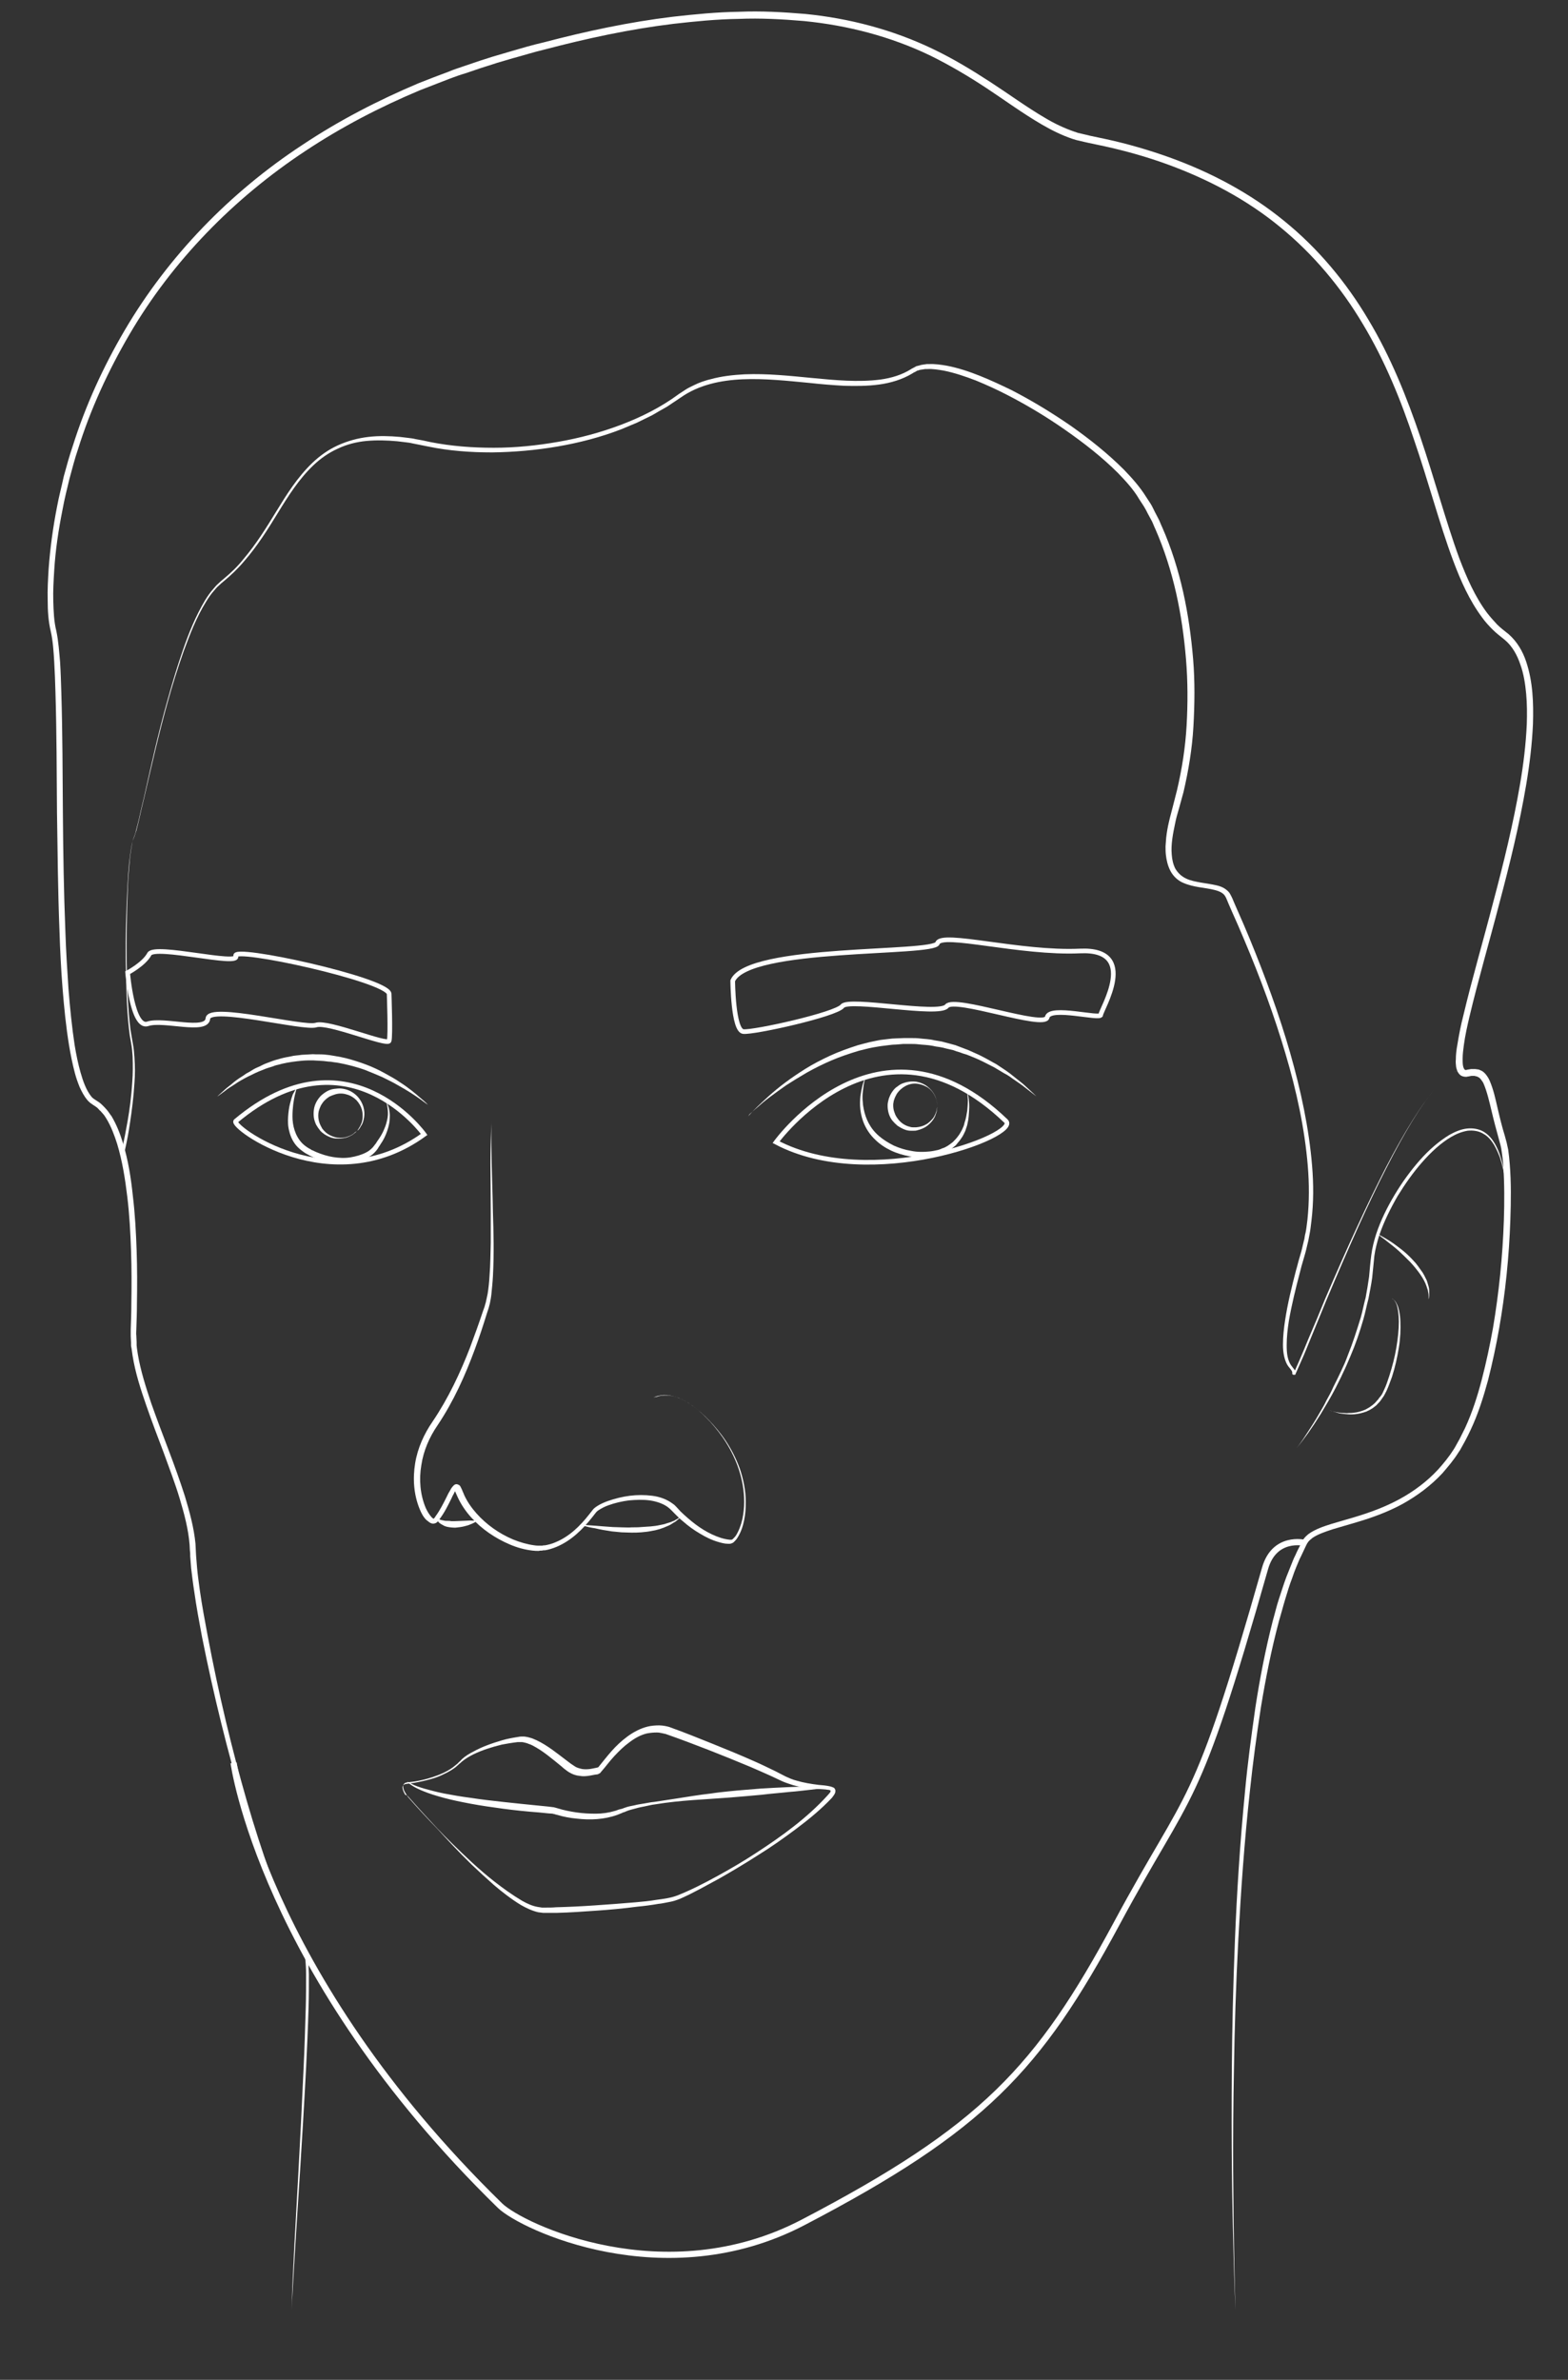 <?xml version="1.0" encoding="utf-8"?>
<!-- Generator: Adobe Illustrator 18.1.1, SVG Export Plug-In . SVG Version: 6.00 Build 0)  -->
<svg version="1.1" id="Lager_2" xmlns="http://www.w3.org/2000/svg" xmlns:xlink="http://www.w3.org/1999/xlink" x="0px" y="0px"
	 viewBox="0 0 506.1 768" enable-background="new 0 0 506.1 768" xml:space="preserve">
<rect x="0" y="0" width="506.1" height="768" fill="#333333" stroke="none"/>
<g>
	<path fill="#FFFFFF" d="M398.8,745.5c0,0-0.4-7.1-0.7-20.4c-0.4-13.3-0.7-32.9-0.5-57.8c0.1-12.4,0.4-26.2,1-41.2
		c0.6-15,1.6-31.2,3.3-48.5c0.8-8.6,2-17.5,3.3-26.6c1.4-9.1,3.2-18.5,5.6-27.9c0.7-2.4,1.2-4.7,2-7.1c0.8-2.4,1.5-4.7,2.4-7.1
		c0.5-1.2,0.9-2.3,1.4-3.5c0.5-1.2,0.9-2.4,1.5-3.5c0.5-1.2,1.1-2.3,1.7-3.5l0.4-0.9c0.1-0.1,0.2-0.4,0.3-0.5l0.3-0.4
		c0.2-0.3,0.5-0.6,0.8-0.9c0.3-0.3,0.6-0.5,0.8-0.7c2.3-1.6,4.8-2.4,7.3-3.2c2.5-0.7,5-1.5,7.5-2.2c5-1.5,9.9-3.3,14.5-5.8
		c4.6-2.5,8.9-5.7,12.5-9.6c1.8-2,3.5-4.1,4.9-6.3l0.5-0.8l0.5-0.9c0.3-0.6,0.7-1.2,1-1.8c0.6-1.2,1.2-2.4,1.8-3.6
		c2.3-5,4-10.3,5.4-15.7c1.4-5.4,2.6-11,3.6-16.6c1.9-11.3,3.1-22.9,3.5-34.7c0.2-5.9,0.2-11.9-0.2-17.8c-0.1-1.5-0.3-3-0.5-4.4
		c-0.1-0.7-0.2-1.4-0.4-2.1c-0.2-0.7-0.4-1.5-0.6-2.2c-0.8-2.9-1.6-5.9-2.3-8.9c-0.7-2.9-1.4-6-2.5-8.6c-0.1-0.3-0.3-0.6-0.5-0.9
		c-0.2-0.3-0.4-0.5-0.6-0.8c-0.4-0.4-0.9-0.7-1.5-0.8l-0.4-0.1l-0.5,0c-0.2,0-0.3,0-0.5,0l-0.5,0.1l-0.5,0.1c-0.3,0-0.3,0.1-0.7,0.1
		c-0.6,0-1.2-0.1-1.8-0.5c-0.5-0.4-0.8-0.9-1-1.3c-0.2-0.5-0.3-0.9-0.4-1.3c-0.1-0.9-0.2-1.7-0.1-2.5c0-1.6,0.2-3.2,0.5-4.8
		c0.5-3.1,1.1-6.2,1.9-9.3c2.9-12.2,6.5-24.4,9.7-36.8c3.3-12.4,6.4-25,8.6-37.8c1.1-6.4,1.9-12.9,2.2-19.5c0.1-3.3,0.1-6.5-0.2-9.8
		c-0.3-3.2-0.8-6.5-1.9-9.5c-1-3-2.6-5.9-5-7.9c-1.2-1-2.6-2-3.9-3.3c-1.2-1.2-2.4-2.5-3.4-3.9c-4.1-5.5-6.9-11.8-9.3-18.2
		c-2.4-6.4-4.4-12.9-6.4-19.4c-2-6.5-4-13.1-6.2-19.5c-4.3-13-9.5-25.8-16.6-37.6c-7-11.8-16-22.6-26.8-31.4
		c-10.7-8.8-23.2-15.4-36.4-20.2c-6.6-2.4-13.4-4.3-20.2-5.8l-5.2-1.1c-1-0.2-1.7-0.4-2.6-0.6c-0.4-0.1-0.9-0.2-1.3-0.3l-1.3-0.4
		c-3.5-1.2-6.7-2.8-9.8-4.6c-6.2-3.6-11.9-7.8-17.8-11.7c-5.9-3.9-12-7.5-18.3-10.6c-12.7-6.1-26.5-9.7-40.6-11.1
		c-7-0.6-14.1-1-21.2-0.7c-7.1,0.1-14.1,0.8-21.1,1.6c-14,1.7-27.9,4.7-41.6,8.3c-3.4,0.8-6.8,1.9-10.2,2.8l-5.1,1.5
		c-1.6,0.5-3.3,1.1-5,1.6l-5,1.7c-1.7,0.5-3.4,1.1-5,1.7c-3.3,1.3-6.5,2.5-9.8,3.8c-12.9,5.4-25.4,11.9-37,19.6
		c-23.2,15.3-43,35.6-56.8,59.2c-6.9,11.8-12.6,24.2-16.6,37c-1.1,3.2-1.9,6.4-2.8,9.7c-0.8,3.3-1.6,6.5-2.2,9.8
		c-1.3,6.5-2.3,13.1-2.7,19.7c-0.2,3.3-0.4,6.6-0.3,9.9c0.1,3.3,0.2,6.5,1,9.7c0.7,3.4,0.9,6.7,1.2,10c0.2,3.3,0.3,6.6,0.4,9.9
		c0.4,13.1,0.4,26.1,0.5,38.9c0.1,12.8,0.3,25.5,0.8,38c0.2,6.3,0.6,12.5,1,18.6c0.5,6.2,1.1,12.3,2,18.2c0.5,3,1.1,6,1.9,8.8
		c0.8,2.8,1.8,5.7,3.5,7.8c0.8,1,2.2,1.4,3.4,2.6c0.3,0.3,0.6,0.6,0.9,0.9l0.8,0.9c0.5,0.6,0.9,1.3,1.4,1.9c1.6,2.7,2.7,5.5,3.6,8.4
		c1.8,5.8,2.7,11.7,3.3,17.5c0.7,5.8,1,11.7,1.2,17.4c0.2,5.8,0.2,11.5,0.1,17.1c0,2.8-0.1,5.6-0.2,8.4c0,0.7-0.1,1.4,0,2l0.1,2.1
		l0,1l0.1,1l0.3,2c0.9,5.3,2.6,10.6,4.3,15.7c1.8,5.1,3.7,10.1,5.6,15.1c1.9,5,3.7,10,5.3,15c1.5,5,2.9,10.1,3.4,15.3l0.1,2
		c0,0.6,0.1,1.3,0.1,1.9c0.1,1.3,0.2,2.5,0.3,3.7c0.2,2.5,0.6,5,0.9,7.4c0.7,4.9,1.6,9.7,2.5,14.5c3.6,19.1,7.9,37,12.7,53.6
		c2.4,8.3,5,16.3,7.7,23.9c2.8,7.6,5.8,14.8,9.6,21.2c0.5,0.8,1,1.6,1.5,2.4l0.2,0.3c0.1,0.1,0.1,0.1,0.2,0.3
		c0.1,0.2,0.2,0.5,0.3,0.8c0.1,0.5,0.2,1,0.2,1.4c0.2,1.9,0.2,3.7,0.3,5.5c0,3.6,0,7.1-0.1,10.6c-0.2,6.9-0.5,13.4-0.8,19.6
		c-1.3,24.9-2.7,44.4-3.5,57.7c-0.4,6.7-0.7,11.8-0.9,15.2c-0.2,3.4-0.2,5.2-0.2,5.2s0-1.8,0.1-5.2c0.1-3.4,0.4-8.5,0.7-15.2
		c0.7-13.3,1.9-32.8,3-57.7c0.3-6.2,0.5-12.8,0.7-19.6c0.1-3.4,0.1-6.9,0.1-10.5c0-1.8-0.1-3.6-0.3-5.4c-0.1-0.4-0.1-0.9-0.2-1.3
		c-0.1-0.2-0.1-0.3-0.2-0.5c0,0-0.1-0.2-0.2-0.2l-0.2-0.3c-0.5-0.8-1-1.6-1.5-2.4c-3.8-6.5-6.9-13.7-9.8-21.3
		c-2.9-7.6-5.5-15.6-8-23.9c-4.9-16.6-9.4-34.6-13.2-53.7c-0.9-4.8-1.8-9.6-2.5-14.6c-0.4-2.5-0.7-5-1-7.5c-0.1-1.3-0.2-2.6-0.3-3.8
		c0-0.6,0-1.3-0.1-1.9l-0.1-1.9c-0.4-5-1.7-9.9-3.2-14.9c-1.5-5-3.4-9.9-5.2-14.9c-1.9-5-3.8-10-5.6-15.2c-1.8-5.2-3.5-10.4-4.4-16
		l-0.3-2.1l-0.2-1.1l0-1l-0.1-2.1c0-0.8,0-1.4,0-2.2c0.1-2.8,0.2-5.6,0.2-8.4c0.1-5.6,0.1-11.3-0.1-17c-0.2-5.7-0.5-11.5-1.2-17.3
		c-0.7-5.8-1.6-11.6-3.3-17.2c-0.9-2.8-1.9-5.5-3.4-8c-0.4-0.6-0.7-1.2-1.2-1.7l-0.7-0.8c-0.2-0.2-0.5-0.4-0.7-0.7
		c-0.4-0.5-1.1-0.9-1.7-1.3l-1-0.7c-0.3-0.3-0.7-0.6-0.9-0.9c-1.1-1.3-1.8-2.7-2.5-4.2c-0.6-1.5-1.1-2.9-1.5-4.4c-0.8-3-1.4-6-1.9-9
		c-1-6.1-1.6-12.2-2.1-18.4c-0.5-6.2-0.8-12.4-1-18.7c-0.5-12.5-0.6-25.2-0.8-38.1c-0.1-12.8-0.1-25.8-0.5-38.9
		c-0.1-3.3-0.2-6.5-0.4-9.8c-0.2-3.3-0.4-6.6-1.1-9.7c-0.8-3.3-1-6.7-1-10.1c-0.1-3.4,0.1-6.7,0.3-10.1c0.5-6.7,1.4-13.4,2.7-20
		c0.6-3.3,1.5-6.6,2.2-9.9c0.9-3.3,1.8-6.6,2.9-9.8c4.1-13,9.8-25.5,16.8-37.4c14-23.8,33.9-44.4,57.4-59.8
		c11.7-7.8,24.3-14.3,37.3-19.8c3.3-1.3,6.6-2.6,9.9-3.8c1.6-0.7,3.3-1.2,5-1.8l5-1.7c1.7-0.5,3.3-1.1,5.1-1.6l5.1-1.5
		c3.4-1,6.8-2,10.3-2.8c13.7-3.6,27.7-6.6,41.8-8.3c7.1-0.8,14.2-1.5,21.3-1.6c7.1-0.3,14.3,0.1,21.4,0.7
		c14.2,1.4,28.3,5.1,41.2,11.3c6.5,3.1,12.6,6.8,18.6,10.7c6,3.9,11.7,8.1,17.7,11.6c3,1.8,6.2,3.3,9.4,4.4l1.2,0.4
		c0.4,0.1,0.9,0.2,1.3,0.3c0.8,0.2,1.8,0.4,2.5,0.6l5.2,1.1c6.9,1.5,13.8,3.5,20.5,5.9c13.3,4.8,26,11.5,37,20.5
		c11,8.9,20.1,19.9,27.2,31.9c7.2,12,12.4,25,16.8,38c2.2,6.5,4.2,13.1,6.2,19.6c2,6.5,4,13,6.3,19.3c2.4,6.3,5.1,12.5,9,17.7
		c1,1.3,2.1,2.5,3.2,3.7c1.1,1.1,2.4,2.1,3.8,3.2c2.7,2.4,4.5,5.5,5.6,8.8c1.1,3.3,1.7,6.6,2,10c0.3,3.4,0.3,6.7,0.2,10.1
		c-0.3,6.7-1.1,13.2-2.2,19.7c-2.2,13-5.3,25.6-8.6,38c-3.2,12.4-6.8,24.6-9.7,36.8c-0.7,3-1.4,6.1-1.8,9.1c-0.2,1.5-0.4,3-0.4,4.5
		c0,0.7,0,1.5,0.1,2.1c0.1,0.7,0.4,1.3,0.6,1.4c0.1,0.1,0.3,0.1,0.4,0.1c0,0,0.4-0.1,0.4-0.1l0.6-0.1l0.6-0.1c0.2,0,0.4,0,0.7,0
		l0.7,0l0.7,0.1c0.5,0,0.9,0.3,1.4,0.5c0.4,0.2,0.8,0.6,1.1,0.9c0.6,0.7,1.1,1.5,1.4,2.2c1.3,3,1.9,6,2.6,9c0.7,3,1.4,5.9,2.3,8.8
		c0.2,0.7,0.4,1.4,0.6,2.2c0.2,0.8,0.3,1.5,0.5,2.3c0.2,1.5,0.4,3.1,0.5,4.6c0.5,6.1,0.4,12.1,0.2,18c-0.4,11.9-1.6,23.6-3.6,35
		c-1,5.7-2.2,11.3-3.6,16.8c-1.5,5.5-3.2,10.9-5.6,16c-0.6,1.3-1.2,2.5-1.9,3.8c-0.3,0.6-0.7,1.2-1,1.8l-0.5,0.9l-0.6,0.9
		c-1.5,2.4-3.3,4.5-5.1,6.6c-3.8,4.1-8.3,7.4-13,10c-4.8,2.6-9.8,4.4-14.9,5.9c-2.5,0.7-5,1.5-7.5,2.2c-2.4,0.8-4.9,1.6-6.7,2.9
		c-0.2,0.2-0.4,0.4-0.6,0.5c-0.2,0.2-0.3,0.3-0.5,0.5l-0.3,0.4c-0.1,0.2-0.1,0.2-0.2,0.3l-0.4,0.8c-0.5,1.1-1.1,2.3-1.6,3.4
		c-0.6,1.1-1,2.3-1.5,3.4c-0.5,1.2-0.9,2.3-1.3,3.5c-0.9,2.3-1.6,4.7-2.3,7c-0.7,2.3-1.3,4.7-2,7c-2.5,9.4-4.3,18.6-5.8,27.7
		c-1.4,9.1-2.6,17.9-3.5,26.5c-1.9,17.2-3,33.4-3.8,48.4c-0.8,15-1.2,28.7-1.4,41.2c-0.5,24.9-0.2,44.4,0,57.8
		C398.5,738.4,398.8,745.5,398.8,745.5z"/>
</g>
<path fill="none" stroke="#FFFFFF" stroke-width="2" stroke-miterlimit="10" d="M75.4,568.9c0,0,9.1,67.8,86,142.9
	c7,6.8,53.2,28.7,97.8,5.4c58-30.3,76-49.6,101.2-96.4c24.3-45.2,25.1-34.5,47.9-114.6c3-10.7,12.8-8.3,12.8-8.3"/>
<g>
	<path fill="#FFFFFF" d="M131.7,579.7c0,0,0.8,0.9,2.4,2.7c1.6,1.8,3.9,4.3,6.9,7.5c3,3.2,6.8,6.9,11.3,11.1
		c2.3,2.1,4.7,4.2,7.4,6.3c2.7,2.1,5.6,4.2,8.8,6.1c1.6,0.9,3.3,1.7,5.1,2c0.4,0.1,0.9,0.1,1.3,0.2c0.5,0,1,0,1.5,0c1,0,2,0,3-0.1
		c4-0.1,8.2-0.3,12.5-0.6c4.3-0.3,8.7-0.6,13.2-1c2.2-0.2,4.5-0.4,6.8-0.8c2.3-0.3,4.6-0.6,6.7-1.4c4.3-1.7,8.6-3.9,12.8-6.2
		c4.2-2.3,8.5-4.8,12.6-7.5c8.3-5.4,16.5-11.3,23.2-18.7c0.2-0.2,0.4-0.5,0.6-0.7c0.2-0.2,0.3-0.5,0.3-0.6c0-0.2,0-0.1-0.1-0.2
		c-0.1-0.1-0.4-0.2-0.7-0.2c-1.1-0.2-2.4-0.2-3.7-0.3c-2.5-0.2-5.1-0.5-7.6-1.2c-1.2-0.4-2.5-0.8-3.6-1.3l-3.4-1.6
		c-2.2-1-4.5-2-6.8-3c-9.1-3.8-18.2-7.4-27-10.5c-0.3-0.1-0.5-0.2-0.7-0.2l-0.9-0.2c-0.5-0.1-1-0.2-1.6-0.2c-1.1,0-2.1,0.1-3.2,0.3
		c-2.1,0.5-4,1.6-5.7,2.9c-1.8,1.3-3.3,2.8-4.8,4.4c-1.5,1.6-2.7,3.3-4.2,5c-0.1,0.1-0.2,0.2-0.3,0.4l-0.3,0.2
		c-0.1,0.1-0.2,0.1-0.4,0.2c-0.2,0.1-0.2,0.1-0.2,0.1l-0.8,0.1c-0.5,0.1-1.1,0.2-1.6,0.3c-1.1,0.2-2.3,0.3-3.4,0.1
		c-1.2-0.1-2.3-0.5-3.3-1.1c-0.4-0.2-0.9-0.6-1.3-0.9c-0.4-0.3-0.8-0.6-1.2-1c-3.2-2.6-6.1-5.1-9.4-6.8c-0.4-0.2-0.8-0.4-1.2-0.5
		c-0.4-0.2-0.8-0.3-1.2-0.4c-0.4-0.1-0.8-0.2-1.2-0.2c-0.4,0-0.8,0-1.2,0c-1.8,0.2-3.5,0.5-5.1,0.8c-3.3,0.8-6.4,1.8-9.1,3.1
		c-1.4,0.7-2.6,1.4-3.7,2.3c-0.3,0.2-0.5,0.5-0.8,0.7c-0.3,0.2-0.5,0.5-0.8,0.7c-0.5,0.5-1.1,0.9-1.7,1.3c-1.1,0.7-2.3,1.3-3.4,1.8
		c-1.1,0.5-2.2,0.9-3.3,1.2c-2.1,0.6-4.1,1-5.8,1.3c-0.8,0.1-1.7,0.2-2.3,0.3c-0.7,0.1-1.2,0.5-1.2,1.1c0.1,1.1,0.6,1.9,0.9,2.4
		C131.5,579.4,131.7,579.7,131.7,579.7z M131.6,579.8c0,0-0.2-0.3-0.5-0.8c-0.3-0.5-0.9-1.3-1-2.5c0-0.2,0-0.3,0.1-0.5
		c0.1-0.1,0.1-0.3,0.3-0.4c0.1-0.1,0.1-0.1,0.2-0.2l0.3-0.1c0.2-0.1,0.3-0.1,0.5-0.1c0.7-0.1,1.5-0.2,2.4-0.3
		c1.7-0.3,3.6-0.7,5.7-1.4c2.1-0.7,4.4-1.6,6.5-3.1c0.5-0.4,1-0.8,1.5-1.2c0.2-0.2,0.5-0.5,0.7-0.7c0.3-0.2,0.5-0.5,0.8-0.8
		c1.1-1,2.4-1.8,3.8-2.5c2.7-1.5,5.8-2.6,9.2-3.6c1.7-0.5,3.4-0.8,5.3-1.1c0.4-0.1,1-0.1,1.5-0.1c0.5,0,1,0.1,1.5,0.2
		c0.5,0.1,1,0.3,1.4,0.4c0.5,0.2,0.9,0.4,1.4,0.6c3.6,1.7,6.7,4.3,9.9,6.7c0.4,0.3,0.8,0.6,1.2,0.9c0.4,0.3,0.8,0.5,1.2,0.8
		c0.7,0.5,1.6,0.7,2.5,0.9c0.9,0.1,1.9,0.1,2.9-0.1c0.5-0.1,1-0.2,1.5-0.3l0.8-0.2c0.1,0,0.1,0,0,0c-0.1,0-0.2,0.1-0.2,0.1
		c0,0,0,0,0,0l0.2-0.2c1.3-1.6,2.7-3.4,4.2-5.1c1.5-1.7,3.2-3.3,5.1-4.7c1.9-1.4,4.1-2.6,6.5-3.2c1.2-0.3,2.5-0.4,3.8-0.4
		c0.6,0,1.3,0.1,1.9,0.2l0.9,0.2c0.4,0.1,0.7,0.2,0.9,0.3c4.5,1.6,8.9,3.4,13.4,5.2c4.5,1.8,9.1,3.7,13.6,5.7c2.3,1,4.5,2.1,6.8,3.2
		l3.3,1.7c1.1,0.5,2.2,1,3.4,1.3c2.3,0.7,4.8,1.1,7.2,1.4c1.2,0.1,2.5,0.2,3.8,0.5c0.3,0.1,0.7,0.2,1.1,0.4c0.2,0.1,0.4,0.4,0.5,0.7
		c0.1,0.3,0,0.6,0,0.8c-0.1,0.4-0.3,0.7-0.5,1c-0.2,0.3-0.4,0.5-0.6,0.8c-3.5,3.7-7.4,6.9-11.4,9.9c-4,3-8.1,5.9-12.3,8.5
		c-4.2,2.7-8.4,5.2-12.6,7.6c-4.3,2.3-8.4,4.7-12.8,6.6l-0.8,0.3l-0.9,0.3c-0.6,0.2-1.2,0.3-1.7,0.4c-1.2,0.2-2.3,0.5-3.5,0.6
		c-2.3,0.4-4.6,0.7-6.8,0.9c-4.5,0.6-8.9,1-13.3,1.3c-4.3,0.3-8.5,0.6-12.6,0.7c-1,0-2,0-3,0c-0.5,0-1,0-1.5,0
		c-0.5-0.1-1.1-0.1-1.6-0.2c-2.1-0.5-3.9-1.4-5.5-2.3c-3.3-2-6.2-4.3-8.8-6.5c-2.6-2.3-5-4.5-7.2-6.6c-4.4-4.3-8-8.2-11-11.5
		C134.8,583.6,131.6,579.8,131.6,579.8z"/>
</g>
<g>
	<path fill="#FFFFFF" d="M267.2,576.9c0,0-0.5,0.1-1.5,0.2c-1,0.1-2.5,0.3-4.3,0.5c-1.9,0.2-4.1,0.5-6.8,0.7
		c-2.6,0.3-5.6,0.5-8.8,0.9c-3.2,0.3-6.7,0.6-10.4,0.9c-3.7,0.3-7.6,0.5-11.6,0.8c-4,0.3-8.2,0.7-12.4,1.4c-1,0.1-2.1,0.4-3.1,0.6
		c-1,0.2-2.1,0.4-3.1,0.7c-1,0.3-2.1,0.5-3,0.9l-0.7,0.3l-0.4,0.1l-0.4,0.2c-0.5,0.2-1,0.4-1.5,0.6c-4.2,1.5-8.7,1.7-13,1.2
		c-2.2-0.2-4.3-0.6-6.3-1.2l-0.8-0.2l-0.2-0.1l-0.1,0l-0.1,0c-0.1,0,0.1,0,0,0c-0.1,0-0.3-0.1-0.3-0.1l-1.4-0.1c-1-0.1-2-0.2-3-0.3
		c-4-0.3-7.9-0.7-11.6-1.2c-3.7-0.5-7.2-1-10.4-1.6c-3.2-0.6-6.1-1.2-8.7-1.9c-2.6-0.7-4.8-1.4-6.5-2.1c-1.8-0.7-3.1-1.4-4-2
		c-0.4-0.3-0.7-0.5-1-0.7c-0.2-0.2-0.3-0.2-0.3-0.2l0.1-0.2c0,0,0.1,0.1,0.3,0.2c0.2,0.1,0.5,0.3,1,0.5c0.9,0.5,2.3,1,4,1.5
		c1.8,0.5,4,1.1,6.5,1.6c2.6,0.5,5.5,1,8.6,1.4c3.2,0.5,6.6,0.9,10.3,1.3c3.7,0.4,7.5,0.8,11.6,1.2c1,0.1,2,0.2,3,0.3l0.8,0.1
		c0.3,0,0.5,0.1,0.9,0.1c0.2,0,0.3,0.1,0.4,0.1l0.4,0.1l0.7,0.2c1.9,0.6,4,1,6,1.3c2.1,0.3,4.1,0.4,6.2,0.4c2.1,0,4.2-0.3,6.2-0.9
		c0.5-0.1,1-0.4,1.5-0.5l0.4-0.1l0.4-0.1l0.8-0.3c1.1-0.4,2.1-0.6,3.2-0.8c1.1-0.3,2.1-0.4,3.2-0.6c1.1-0.2,2.1-0.4,3.2-0.5
		c4.2-0.6,8.3-1.3,12.3-1.9c2-0.3,4-0.6,5.9-0.8c1.9-0.3,3.8-0.5,5.7-0.7c3.7-0.4,7.2-0.6,10.4-0.9c6.5-0.4,11.8-0.6,15.6-0.7
		c1.9,0,3.4,0,4.4-0.1c1,0,1.6,0,1.6,0L267.2,576.9z"/>
</g>
<g>
	<path fill="#FFFFFF" d="M210.8,451.1c0,0,0.3-0.2,0.8-0.4c0.6-0.2,1.5-0.4,2.6-0.5c2.4-0.1,5.9,0.9,9.4,3.5
		c1.8,1.3,3.6,2.9,5.4,4.8c1.8,1.9,3.7,4.1,5.4,6.7c1.7,2.6,3.2,5.5,4.4,8.8c1.1,3.3,1.9,6.9,1.9,10.7c0,1.9-0.1,3.9-0.5,5.8
		c-0.4,2-1,3.9-2.2,5.8c-0.3,0.5-0.7,0.9-1.1,1.3c-0.2,0.2-0.5,0.4-0.9,0.5c-0.2,0.1-0.4,0.1-0.6,0.1l-0.4,0c-1.1,0-2.2-0.3-3.2-0.6
		c-2.1-0.6-4.1-1.6-5.9-2.7c-1.9-1.1-3.7-2.4-5.4-3.9c-0.9-0.7-1.7-1.5-2.5-2.3c-0.8-0.8-1.6-1.7-2.4-2.3c-1.6-1.2-3.8-1.9-5.9-2.2
		c-2.2-0.3-4.5-0.2-6.7,0c-2.3,0.3-4.5,0.8-6.7,1.6c-1.1,0.4-2.1,0.9-3,1.5c-0.5,0.3-0.8,0.6-1.1,1l-1.1,1.4
		c-3,3.8-6.7,7.5-11.5,9.5c-1.2,0.5-2.5,0.9-3.7,1.1l-0.2,0l-0.2,0l-0.1,0l-0.5,0.1c-0.3,0-0.7,0-1,0.1c-0.7,0-1.3,0-2-0.1
		c-2.6-0.3-5.1-1-7.4-2c-4.7-2-9.1-5-12.5-8.8c-1.7-1.9-3.2-4.1-4.3-6.5c-0.3-0.6-0.5-1.2-0.8-1.8c-0.1-0.3-0.3-0.7-0.3-0.7
		c0-0.1,0,0.1,0.3,0.2c0.4,0,0.4-0.1,0.4-0.1c-0.1,0.1-0.2,0.3-0.4,0.5c-0.1,0.2-0.3,0.5-0.4,0.8c-0.3,0.5-0.6,1.1-0.8,1.6
		c-1.1,2.2-2.2,4.5-3.8,6.6c-0.2,0.3-0.4,0.5-0.6,0.8c-0.2,0.2-0.1,0.1-0.2,0.2c-0.1,0.1-0.3,0.2-0.4,0.3c-0.3,0.1-0.6,0.2-0.9,0.2
		c-0.6,0-1-0.3-1.3-0.5c-0.3-0.2-0.6-0.5-0.9-0.7c-1-1-1.6-2.2-2.1-3.4c-2-4.8-2.3-10-1.5-14.9c0.8-4.9,2.9-9.5,5.6-13.4
		c5.2-7.7,9-15.9,12.1-23.9c1.5-4,2.9-7.9,4.2-11.8c0.2-0.5,0.3-0.9,0.5-1.4c0.1-0.5,0.3-1,0.4-1.4c0.2-0.9,0.4-1.9,0.6-2.8
		c0.3-1.9,0.5-3.8,0.6-5.7c0.3-3.7,0.3-7.3,0.4-10.7c0-3.4,0-6.7,0-9.7c0-6.1-0.1-11.4-0.1-15.8c0-4.4,0.1-7.8,0.2-10.2
		c0.1-2.3,0.1-3.6,0.1-3.6s-0.1,5,0.1,13.8c0.1,4.4,0.3,9.7,0.4,15.8c0.2,6.1,0.4,13,0,20.5c-0.1,1.9-0.3,3.8-0.5,5.8
		c-0.1,1-0.3,2-0.5,3c-0.1,0.5-0.3,1-0.4,1.5c-0.2,0.5-0.3,1-0.5,1.5c-1.2,3.9-2.5,7.9-4,11.9c-3,8.1-6.7,16.5-12,24.4
		c-2.6,3.8-4.5,8.1-5.2,12.8c-0.8,4.6-0.4,9.5,1.4,13.8c0.5,1.1,1.1,2.1,1.8,2.9c0.3,0.4,0.8,0.7,0.9,0.6c0,0,0,0,0,0c0,0,0,0-0.1,0
		c0,0,0.1-0.1,0.1-0.1c0.2-0.2,0.4-0.5,0.5-0.7c1.4-1.9,2.5-4.1,3.6-6.3c0.3-0.6,0.5-1.1,0.9-1.7c0.2-0.3,0.3-0.6,0.5-0.9
		c0.2-0.3,0.4-0.6,0.8-1c0.1-0.1,0.2-0.2,0.4-0.3c0.2-0.1,0.5-0.2,0.8-0.1c0.7,0.2,0.9,0.5,1,0.7c0.1,0.2,0.2,0.4,0.3,0.6l0.2,0.4
		c0.2,0.6,0.5,1.1,0.7,1.7c1,2.2,2.4,4.2,4,6c3.2,3.6,7.3,6.5,11.8,8.4c2.2,0.9,4.6,1.6,6.9,1.9c0.6,0.1,1.2,0.1,1.7,0.1
		c0.3,0,0.5,0,0.8,0l0.5-0.1l0.1,0c0,0,0.1,0,0.1,0l0.2,0c1.1-0.2,2.3-0.5,3.4-1c4.4-1.8,7.9-5.2,10.8-8.9l1.1-1.4
		c0.4-0.6,1-1,1.6-1.4c1.1-0.7,2.3-1.2,3.4-1.6c2.3-0.8,4.7-1.4,7.1-1.7c2.4-0.3,4.8-0.3,7.2,0c2.4,0.3,4.7,1.1,6.7,2.6
		c0.6,0.4,0.9,0.8,1.3,1.2l1.1,1.2c0.8,0.8,1.6,1.5,2.4,2.2c1.6,1.4,3.3,2.7,5.1,3.8c1.8,1.1,3.7,2,5.6,2.6c1,0.3,1.9,0.5,2.9,0.6
		l0.3,0c0,0,0.1,0,0.2,0c0.1,0,0.3-0.1,0.5-0.3c0.3-0.3,0.6-0.6,0.9-1c1-1.6,1.7-3.5,2.1-5.3c0.4-1.9,0.6-3.7,0.6-5.6
		c0-7.4-2.6-14-5.8-19.1c-1.6-2.6-3.4-4.8-5.1-6.7c-1.8-1.9-3.5-3.6-5.3-4.9c-1.7-1.3-3.5-2.3-5-2.9c-1.6-0.6-3-0.8-4.2-0.8
		c-1.2,0-2.1,0.2-2.6,0.4C211,450.9,210.8,451.1,210.8,451.1z"/>
</g>
<path fill="none" stroke="#FFFFFF" stroke-width="1.5" stroke-miterlimit="10" d="M250.5,368.6c0,0,33.3-46.1,74.2-6.8
	C329.4,366.3,281,384.7,250.5,368.6z"/>
<g>
	<path fill="none" d="M254.3,368.9"/>
</g>
<g>
	<path fill="#FFFFFF" d="M241.3,360.5c0,0,1-1.3,3.1-3.3c2.1-2,5.1-4.9,9-7.8c2-1.5,4.2-3,6.6-4.5c2.4-1.5,5.1-2.9,7.9-4.2
		c2.8-1.3,5.9-2.4,9-3.4c1.6-0.4,3.2-0.9,4.8-1.2c0.8-0.2,1.6-0.3,2.5-0.5l2.5-0.3c0.8-0.1,1.7-0.2,2.5-0.2l2.5-0.1
		c0.8,0,1.7,0,2.5,0c0.8,0,1.7,0,2.5,0.1c1.6,0.2,3.3,0.2,4.8,0.6c0.8,0.1,1.6,0.3,2.4,0.4c0.8,0.2,1.5,0.4,2.3,0.6
		c0.8,0.2,1.5,0.4,2.2,0.6c0.7,0.3,1.4,0.5,2.1,0.8c0.7,0.3,1.4,0.5,2.1,0.8c0.7,0.3,1.3,0.6,2,0.9c2.6,1.1,4.9,2.5,7.1,3.7
		c2.1,1.4,4,2.6,5.5,3.9c1.6,1.3,3,2.3,4,3.3c2.1,1.9,3.3,3.1,3.3,3.1s-1.3-1-3.6-2.8c-1.1-0.9-2.6-1.9-4.2-3
		c-0.4-0.3-0.8-0.6-1.3-0.9c-0.4-0.3-0.9-0.5-1.4-0.8c-1-0.6-2-1.2-3-1.8c-2.2-1.1-4.5-2.4-7.1-3.4c-0.6-0.3-1.3-0.5-2-0.8
		c-0.7-0.2-1.4-0.4-2.1-0.7c-0.7-0.2-1.4-0.4-2.1-0.7c-0.7-0.2-1.5-0.3-2.2-0.5c-0.7-0.2-1.5-0.4-2.2-0.5c-0.8-0.1-1.5-0.2-2.3-0.4
		c-1.5-0.3-3.1-0.3-4.7-0.5c-0.8-0.1-1.6-0.1-2.4-0.1c-0.8,0-1.6,0-2.4,0l-2.4,0.2c-0.8,0-1.6,0.1-2.4,0.2l-2.4,0.3
		c-0.8,0.1-1.6,0.3-2.4,0.4c-1.6,0.3-3.1,0.7-4.7,1.1c-3,0.9-6,1.9-8.8,3.1c-2.8,1.2-5.4,2.5-7.9,3.9c-2.4,1.4-4.7,2.8-6.7,4.1
		c-2,1.4-3.8,2.7-5.4,3.9c-1.6,1.2-2.9,2.3-4,3.3c-1.1,0.9-1.9,1.7-2.5,2.2C241.6,360.2,241.3,360.5,241.3,360.5z"/>
</g>
<g>
	<path fill="#FFFFFF" d="M312.2,352.1c0,0,0.1,0.3,0.2,0.7c0.1,0.5,0.2,1.2,0.3,2.1c0.1,0.9,0.2,2,0.1,3.3c-0.1,1.3-0.1,2.7-0.5,4.3
		c-0.1,0.8-0.5,1.6-0.7,2.4c-0.4,0.8-0.7,1.6-1.3,2.4c-0.5,0.8-1.2,1.5-1.8,2.3c-0.8,0.6-1.5,1.3-2.4,1.8l-0.7,0.4
		c-0.1,0.1-0.2,0.1-0.4,0.2l-0.3,0.1c-0.4,0.2-0.9,0.4-1.5,0.6c-1,0.3-2.1,0.6-3.1,0.7c-2.1,0.3-4.3,0.2-6.4-0.2
		c-2.1-0.4-4.2-1-6.1-1.9c-1.9-0.9-3.7-2.1-5.1-3.5c-1.5-1.4-2.6-3-3.4-4.7c-0.8-1.7-1.2-3.4-1.4-5c-0.2-1.6-0.1-3.1,0-4.3
		c0.2-1.3,0.4-2.4,0.6-3.2c0.2-0.9,0.5-1.6,0.6-2c0.2-0.5,0.3-0.7,0.3-0.7s-0.1,0.3-0.1,0.7c-0.1,0.5-0.3,1.2-0.4,2.1
		c-0.1,0.9-0.3,2-0.3,3.2c0,0.6,0,1.3,0.1,2c0,0.7,0.2,1.4,0.3,2.1c0.3,1.5,0.8,3,1.6,4.5c0.8,1.5,1.9,2.9,3.3,4.1
		c1.4,1.2,3,2.2,4.8,3.1c1.8,0.8,3.7,1.4,5.6,1.7c1.9,0.4,3.9,0.4,5.9,0.2c1-0.1,1.9-0.3,2.8-0.5c0.4-0.1,0.9-0.3,1.3-0.5l0.3-0.1
		c0,0,0.2-0.1,0.3-0.1l0.6-0.3c0.8-0.4,1.5-1,2.2-1.5c0.6-0.6,1.2-1.2,1.7-1.9c0.5-0.6,0.9-1.4,1.3-2.1c0.3-0.7,0.7-1.4,0.8-2.2
		c0.5-1.4,0.7-2.8,0.9-4c0.1-1.2,0.2-2.3,0.2-3.2C312.3,353.2,312.2,352.1,312.2,352.1z"/>
</g>
<g>
	<path fill="#FFFFFF" d="M302.5,356.8c0,0,0,0.2,0,0.5c0,0.3-0.1,0.9-0.2,1.5c-0.2,0.6-0.4,1.4-0.9,2.2c-0.5,0.8-1.2,1.6-2.1,2.3
		c-0.9,0.7-2.1,1.2-3.4,1.5c-0.3,0.1-0.7,0.1-1,0.1c-0.3,0-0.6,0-1,0c-0.8,0-1.5-0.2-2.2-0.5c-0.7-0.3-1.4-0.7-2-1.1
		c-0.6-0.5-1.2-1.1-1.7-1.7c-1-1.3-1.5-3-1.5-4.7c0-0.5,0-0.7,0.1-1.2c0.1-0.5,0.2-0.8,0.3-1.2c0.3-0.8,0.6-1.5,1.1-2.2
		c0.5-0.7,1-1.3,1.7-1.7c0.6-0.5,1.3-0.9,2-1.1c1.4-0.5,2.9-0.6,4.2-0.4c1.4,0.3,2.5,0.8,3.4,1.5c0.9,0.7,1.6,1.5,2.1,2.3
		c0.5,0.8,0.7,1.5,0.9,2.2c0.2,0.6,0.2,1.1,0.2,1.5C302.5,356.6,302.5,356.8,302.5,356.8z M302.5,356.8c0,0,0-0.2,0-0.5
		c0-0.3-0.1-0.9-0.3-1.5c-0.2-0.6-0.5-1.4-1-2.1c-0.5-0.7-1.2-1.5-2.2-2c-0.9-0.5-2.1-0.9-3.2-1c-1.2-0.1-2.5,0.2-3.6,0.8
		c-1.1,0.6-2.1,1.5-2.8,2.6c-0.3,0.6-0.6,1.1-0.8,1.8c-0.1,0.3-0.2,0.6-0.2,0.9c-0.1,0.2-0.1,0.7-0.1,1c0,0.6,0.1,1.3,0.3,1.9
		c0.2,0.6,0.4,1.2,0.8,1.8c0.7,1.1,1.6,2,2.8,2.6c0.6,0.3,1.2,0.5,1.7,0.6c0.3,0.1,0.6,0.1,0.9,0.1c0.3,0,0.6,0,0.9,0
		c1.2-0.1,2.3-0.4,3.3-1c0.9-0.5,1.6-1.3,2.2-2c0.5-0.7,0.8-1.5,1-2.1c0.2-0.6,0.2-1.1,0.3-1.5C302.5,357,302.5,356.8,302.5,356.8z"
		/>
</g>
<path fill="none" stroke="#FFFFFF" stroke-width="1.5" stroke-miterlimit="10" d="M136.9,366.1c0,0-24.7-34.6-60.8-4.3
	C74.2,363.4,107,387.8,136.9,366.1z"/>
<g>
	<path fill="#FFFFFF" d="M115.2,365c0,0-0.1,0.1-0.4,0.4c-0.3,0.2-0.7,0.6-1.2,0.9c-0.6,0.3-1.3,0.7-2.2,0.9c-0.9,0.2-2,0.3-3.1,0.2
		c-1.2-0.1-2.4-0.6-3.5-1.3c-0.3-0.2-0.5-0.4-0.8-0.6c-0.2-0.2-0.5-0.4-0.7-0.7c-0.5-0.6-0.9-1.2-1.3-1.9c-0.3-0.7-0.6-1.5-0.7-2.3
		c-0.1-0.8-0.1-1.6,0-2.4c0.2-1.7,1-3.2,2.2-4.5c0.5-0.5,1.3-1.1,2-1.5c0.7-0.4,1.5-0.7,2.4-0.8c0.8-0.1,1.6-0.2,2.4-0.1
		c0.8,0.1,1.6,0.3,2.3,0.6c1.4,0.6,2.6,1.6,3.4,2.7c0.8,1.1,1.3,2.3,1.5,3.5c0.2,1.2,0.1,2.2-0.1,3.1c-0.2,0.9-0.5,1.7-0.9,2.2
		c-0.3,0.6-0.6,1-0.9,1.3C115.3,364.8,115.2,365,115.2,365z M115.2,365c0,0,0.1-0.1,0.3-0.4c0.2-0.3,0.5-0.7,0.8-1.3
		c0.3-0.6,0.6-1.3,0.7-2.2c0.1-0.9,0.1-1.9-0.2-3c-0.3-1.1-0.9-2.1-1.7-3c-0.9-0.9-2-1.6-3.2-1.9c-1.2-0.4-2.6-0.4-3.8,0
		c-0.6,0.2-1.2,0.4-1.8,0.7c-0.6,0.4-1,0.7-1.6,1.3c-0.4,0.4-0.8,1-1.1,1.5c-0.3,0.6-0.5,1.2-0.7,1.8c-0.3,1.3-0.2,2.6,0.2,3.8
		c0.2,0.6,0.5,1.2,0.8,1.7c0.1,0.3,0.4,0.5,0.6,0.8c0.2,0.2,0.4,0.4,0.6,0.6c0.9,0.8,2,1.3,3.1,1.6c1.1,0.3,2.1,0.2,3,0.1
		c0.9-0.2,1.6-0.5,2.2-0.8c0.6-0.3,1-0.7,1.2-0.9C115.1,365.1,115.2,365,115.2,365z"/>
</g>
<g>
	<path fill="#FFFFFF" d="M95.9,350.7c0,0-0.3,0.9-0.7,2.6c-0.4,1.7-0.8,4.1-0.8,7c0,1.4,0.2,3,0.7,4.5c0.5,1.5,1.3,3,2.5,4.2
		c0.6,0.6,1.3,1.1,2.1,1.6l0.6,0.3l0.1,0.1l0.1,0.1l0.3,0.1c0.4,0.2,0.9,0.4,1.3,0.6c1.7,0.7,3.5,1.3,5.4,1.6
		c1.9,0.3,3.7,0.4,5.6,0.1c1.8-0.3,3.6-0.8,5.1-1.6c0.8-0.4,1.4-0.9,2-1.5c0.3-0.3,0.5-0.6,0.8-1c0.3-0.3,0.5-0.7,0.7-1
		c1-1.4,1.8-2.7,2.3-4c0.6-1.3,0.9-2.6,1.1-3.7c0.2-1.2,0.1-2.2,0-3c-0.1-0.8-0.2-1.5-0.4-1.9c-0.1-0.4-0.2-0.7-0.2-0.7
		s0.1,0.2,0.3,0.6c0.2,0.4,0.5,1.1,0.7,1.9c0.2,0.9,0.4,1.9,0.3,3.2c0,1.2-0.3,2.6-0.8,4.1c-0.5,1.5-1.2,3-2.2,4.4
		c-0.2,0.4-0.5,0.7-0.7,1.1c-0.2,0.4-0.5,0.7-0.8,1.1c-0.7,0.8-1.4,1.4-2.3,1.9c-1.7,1.1-3.6,1.7-5.7,2c-2,0.3-4.1,0.3-6.2-0.1
		c-2-0.3-4-1-5.9-1.8c-0.4-0.2-0.9-0.4-1.3-0.6l-0.3-0.2l-0.2-0.1l-0.2-0.1l-0.7-0.4c-0.9-0.6-1.7-1.2-2.4-1.9
		c-1.4-1.4-2.3-3.3-2.7-5c-0.5-1.7-0.5-3.4-0.4-4.9c0.1-1.5,0.3-2.9,0.6-4.1c0.3-1.2,0.6-2.2,0.9-3
		C95.4,351.6,95.9,350.7,95.9,350.7z"/>
</g>
<g>
	<path fill="#FFFFFF" d="M40,372.6c0,0,0.2-0.9,0.6-2.7c0.4-1.8,0.9-4.4,1.4-7.8c0.5-3.4,1.1-7.7,1.4-12.7c0.2-2.5,0.2-5.2,0-8.1
		c-0.1-1.4-0.2-2.9-0.5-4.4c-0.1-0.8-0.3-1.5-0.4-2.3c-0.1-0.8-0.3-1.6-0.4-2.4c-0.8-6.4-1.1-13.6-1.2-21.4
		c-0.1-7.8,0-16.3,0.4-25.3c0.1-2.3,0.3-4.5,0.5-6.9c0.2-2.3,0.5-4.7,1-7.1c0.1-0.6,0.4-1.2,0.6-1.8c0.2-0.6,0.4-1.1,0.5-1.7
		c0.3-1.2,0.6-2.3,0.9-3.5c0.5-2.4,1.1-4.8,1.7-7.3c2.2-9.9,4.5-20.3,7.5-31c1.5-5.4,3.1-10.8,5-16.3c1.9-5.5,4.1-11,7.2-16.2
		c0.8-1.3,1.7-2.6,2.7-3.7c0.5-0.6,1-1.2,1.6-1.7c0.6-0.6,1.1-1,1.7-1.5c2.3-1.9,4.5-4,6.4-6.4c4-4.7,7.3-10,10.6-15.4
		c3.3-5.4,6.8-11,11.6-15.6c2.4-2.3,5.2-4.3,8.3-5.7c3.1-1.4,6.4-2.3,9.8-2.7c3.4-0.4,6.8-0.3,10.2,0c0.8,0.1,1.7,0.2,2.5,0.3
		c0.9,0.1,1.7,0.2,2.5,0.4c1.7,0.3,3.3,0.6,5,1c6.7,1.3,13.4,1.8,20.3,1.8c6.9,0,13.8-0.7,20.7-1.9c6.9-1.2,13.7-3,20.3-5.5
		c6.6-2.5,13-5.7,18.8-10c0.8-0.5,1.5-1,2.3-1.5c0.8-0.5,1.7-0.9,2.5-1.3l1.3-0.6l1.3-0.5c0.9-0.3,1.8-0.6,2.7-0.8
		c3.6-1,7.3-1.4,11-1.6c7.4-0.3,14.7,0.5,22,1.2c7.3,0.7,14.6,1.4,21.8,0.5c3.6-0.5,7-1.5,10-3.4l0.3-0.2c0.3-0.1,0.3-0.1,0.4-0.2
		l0.6-0.3l0.3-0.2c0.1,0,0.3-0.1,0.4-0.1l0.8-0.2c0.5-0.2,1-0.2,1.5-0.3l0.7-0.1l0.7,0c2-0.1,3.9,0.2,5.7,0.5
		c3.7,0.7,7.3,1.9,10.8,3.3c3.5,1.4,6.9,3,10.2,4.6c6.6,3.4,13,7.3,19.1,11.5c6.1,4.3,11.9,8.9,17.2,14.2c2.6,2.7,5.1,5.5,7.1,8.7
		l1.5,2.3c0.5,0.8,0.9,1.7,1.3,2.5l1.3,2.5c0.4,0.8,0.7,1.7,1.1,2.5c3,6.8,5.2,13.9,6.8,21c1.6,7.2,2.6,14.4,3.2,21.6
		c0.6,7.2,0.5,14.5,0.1,21.7c-0.4,7.2-1.6,14.3-3.2,21.2c-0.5,1.7-0.9,3.4-1.4,5.1c-0.5,1.7-1,3.4-1.3,5c-0.7,3.3-1.4,6.8-1.1,10.1
		c0.1,1.6,0.5,3.3,1.2,4.6c0.8,1.3,1.9,2.4,3.4,3.1c1.4,0.7,3.1,1,4.7,1.3c1.7,0.3,3.4,0.5,5.1,0.9c0.9,0.2,1.8,0.5,2.6,1
		c0.8,0.5,1.6,1.2,2,2.1c0.3,0.5,0.4,0.8,0.6,1.2l0.5,1.2l1,2.3c1.4,3.1,2.7,6.2,4,9.3c5.1,12.4,9.6,24.7,13.1,36.9
		c3.5,12.3,6.1,24.4,7.1,36.5c0.5,6,0.5,11.9-0.2,17.7c-0.2,1.4-0.3,2.9-0.6,4.3c-0.1,0.7-0.3,1.4-0.4,2.1c-0.2,0.7-0.3,1.4-0.5,2.1
		c-0.3,1.4-0.7,2.7-1.1,4.1c-0.4,1.3-0.8,2.7-1.1,4c-1.4,5.3-2.7,10.6-3.6,15.8c-0.4,2.6-0.7,5.2-0.7,7.8c0,2.5,0.2,5.1,1.8,7
		c0.3,0.5,0.9,0.9,1.1,1.8c0,0.1,0,0.2,0,0.3c0,0.1,0,0.3,0,0.2c0-0.4-1.2-0.1-0.7-0.2c0,0,0.1-0.1,0.1-0.2c0.1-0.2,0.3-0.5,0.4-0.8
		c0.5-1.1,1-2.3,1.5-3.4c1-2.3,1.9-4.5,2.8-6.7c1.9-4.4,3.7-8.7,5.4-12.9c7.1-16.6,13.7-30.9,19.6-42.4c6-11.5,11.4-20.2,15.9-25.5
		c2.3-2.6,4.3-4.4,5.9-5.2c0.8-0.4,1.4-0.6,1.9-0.7c0.2-0.1,0.4-0.1,0.5-0.1c0.1,0,0.2,0,0.2,0s-0.1,0-0.2,0c-0.1,0-0.3,0-0.5,0.1
		c-0.4,0.1-1.1,0.3-1.9,0.7c-1.6,0.8-3.6,2.6-5.9,5.2c-4.5,5.3-9.8,14-15.7,25.6c-5.9,11.5-12.3,25.9-19.3,42.5
		c-1.7,4.2-3.5,8.5-5.3,12.9c-0.9,2.2-1.8,4.5-2.8,6.7c-0.5,1.1-1,2.3-1.5,3.4c-0.1,0.3-0.3,0.6-0.4,0.9c0,0.1-0.1,0.1-0.1,0.2
		c0.5,0-0.9,0.5-1-0.2l0-0.3c0-0.1,0-0.1,0-0.2c-0.1-0.4-0.5-0.9-0.9-1.4c-0.9-1-1.4-2.3-1.7-3.6c-0.3-1.3-0.4-2.6-0.4-3.9
		c0-2.6,0.3-5.3,0.7-7.9c0.8-5.3,2.1-10.6,3.5-16c0.4-1.3,0.7-2.7,1.1-4c0.4-1.3,0.8-2.7,1.1-4.1c0.2-0.7,0.3-1.4,0.5-2
		c0.1-0.7,0.2-1.4,0.4-2.1c0.3-1.4,0.4-2.8,0.6-4.2c0.6-5.7,0.6-11.6,0.1-17.5c-1-11.9-3.6-24-7.2-36.1
		c-3.6-12.2-8.1-24.4-13.3-36.7c-1.3-3.1-2.6-6.1-4-9.2l-1-2.3l-0.5-1.2c-0.2-0.4-0.3-0.8-0.5-1.1c-0.6-1.3-2-1.9-3.6-2.3
		c-3.1-0.8-6.7-0.8-10.1-2.3c-1.7-0.7-3.2-2.1-4.1-3.8c-0.9-1.7-1.3-3.5-1.5-5.3c-0.1-0.9-0.1-1.8-0.1-2.7c0.1-0.9,0.1-1.8,0.2-2.7
		c0.2-1.8,0.5-3.5,0.9-5.2c0.4-1.8,0.9-3.4,1.3-5.1c0.4-1.7,0.9-3.4,1.3-5.1c1.6-6.8,2.7-13.8,3.1-20.9c0.4-7.1,0.4-14.2-0.2-21.4
		c-0.6-7.2-1.6-14.3-3.2-21.4c-1.6-7-3.8-14-6.7-20.6c-0.4-0.8-0.7-1.7-1.1-2.5l-1.3-2.4c-0.4-0.8-0.8-1.6-1.3-2.4l-1.5-2.3
		c-1.8-3.1-4.3-5.8-6.8-8.4c-5.2-5.2-11-9.7-17-13.9c-6-4.2-12.3-8-18.9-11.4c-3.3-1.7-6.6-3.2-10-4.6c-3.4-1.3-6.9-2.5-10.4-3.2
		c-1.8-0.3-3.6-0.6-5.3-0.5l-0.7,0l-0.6,0.1c-0.4,0.1-0.9,0.1-1.2,0.2l-0.6,0.2c-0.1,0-0.2,0-0.3,0.1l-0.3,0.2l-0.6,0.3
		c-0.1,0-0.3,0.2-0.2,0.1l-0.3,0.2c-3.3,2-7.1,3.1-10.8,3.6c-3.7,0.5-7.5,0.5-11.2,0.4c-3.7-0.2-7.4-0.5-11-0.9
		c-7.3-0.7-14.6-1.5-21.7-1.2c-7.2,0.3-14.3,1.8-20.1,5.9c-1.5,1-3,2-4.5,3c-1.6,0.9-3.2,1.8-4.7,2.7c-1.6,0.8-3.3,1.6-4.9,2.4
		c-1.7,0.7-3.3,1.4-5,2.1c-6.7,2.6-13.7,4.4-20.7,5.6c-7,1.2-14,1.8-21,1.9c-7,0-14-0.5-20.7-1.9c-1.7-0.3-3.3-0.7-5-1
		c-0.8-0.2-1.6-0.3-2.5-0.4l-2.5-0.3c-3.3-0.3-6.6-0.4-9.9-0.1c-3.2,0.3-6.4,1.1-9.3,2.5c-2.9,1.3-5.6,3.2-7.9,5.4
		c-4.6,4.4-8.1,9.9-11.4,15.3c-3.3,5.4-6.7,10.8-10.8,15.5c-2,2.4-4.3,4.6-6.6,6.5c-0.6,0.5-1.2,1-1.7,1.5c-0.6,0.5-1,1-1.5,1.6
		c-1,1.1-1.8,2.3-2.6,3.6c-3.1,5-5.2,10.5-7.2,15.9c-1.9,5.4-3.6,10.8-5.1,16.2c-3,10.7-5.3,21-7.6,30.9c-0.6,2.5-1.2,4.9-1.7,7.3
		c-0.3,1.2-0.6,2.4-0.9,3.6c-0.2,0.6-0.4,1.2-0.6,1.8c-0.2,0.6-0.5,1.1-0.6,1.6c-0.6,2.3-0.8,4.6-1.1,6.9c-0.2,2.3-0.4,4.6-0.5,6.8
		c-0.5,9-0.7,17.4-0.6,25.2c0.1,7.8,0.3,15,1,21.4c0.1,0.8,0.2,1.6,0.3,2.4c0.1,0.8,0.3,1.5,0.4,2.3c0.3,1.5,0.4,3,0.5,4.4
		c0.1,2.9,0.1,5.6-0.1,8.1c-0.3,5-0.9,9.3-1.5,12.7c-0.6,3.4-1.1,6-1.5,7.8C40.2,371.7,40,372.6,40,372.6z"/>
</g>
<path fill="none" stroke="#FFFFFF" stroke-width="1.5" stroke-miterlimit="10" d="M236.5,316.5c0,0,0.1,16,3.4,16.4s29.9-5.5,32-8.2
	c2.1-2.7,31.2,3.2,33.7,0c2.5-3.2,31.6,7.4,32.4,3.6c0.8-3.8,17.3,0.8,17.3-0.8s12.6-21.5-6.7-20.6s-44.8-6.3-46-2.5
	C301.3,308.1,241.5,305.1,236.5,316.5z"/>
<path fill="none" stroke="#FFFFFF" stroke-width="1.5" stroke-miterlimit="10" d="M125.6,320.7c-0.7-4.6-51.1-15.6-49.5-12.2
	c1.6,3.4-26.2-3.8-27.9-0.6c-1.7,3.2-7,6-7,6s1.5,18.2,6.5,16.5c5.1-1.7,19,2.9,19.4-1.7c0.4-4.6,31,3.4,34.9,2.1
	c3.9-1.3,23.1,6.8,23.6,5.1C126.1,334.2,125.6,320.7,125.6,320.7z"/>
<g>
	<path fill="#FFFFFF" d="M138.2,356.6c0,0-0.2-0.2-0.7-0.5c-0.4-0.3-1.1-0.8-1.9-1.4c-1.7-1.2-4.1-2.8-7.2-4.5
		c-1.5-0.9-3.2-1.7-5-2.6c-1.8-0.8-3.8-1.6-5.8-2.4c-2-0.7-4.2-1.3-6.4-1.8c-1.1-0.2-2.2-0.5-3.4-0.6c-0.6-0.1-1.1-0.2-1.7-0.2
		l-1.7-0.2c-1.1-0.1-2.3-0.1-3.4-0.2c-1.1,0-2.3,0-3.4,0.1c-2.2,0.2-4.5,0.5-6.6,1c-0.5,0.1-1,0.3-1.6,0.4c-0.5,0.1-1,0.3-1.5,0.5
		c-1,0.3-2,0.6-2.9,1c-1.9,0.7-3.5,1.5-5.1,2.3c-0.8,0.4-1.5,0.8-2.2,1.2c-0.3,0.2-0.7,0.4-1,0.6c-0.3,0.2-0.6,0.4-0.9,0.6
		c-1.2,0.8-2.3,1.4-3.1,2.1c-1.6,1.2-2.6,1.9-2.6,1.9s0.8-0.8,2.4-2.2c0.7-0.7,1.8-1.4,2.9-2.4c0.3-0.2,0.6-0.5,0.9-0.7
		c0.3-0.2,0.6-0.4,1-0.7c0.7-0.4,1.4-0.9,2.1-1.4c0.8-0.4,1.6-0.9,2.4-1.4c0.8-0.5,1.8-0.8,2.7-1.3c0.9-0.5,1.9-0.8,2.9-1.2
		c1-0.4,2.1-0.7,3.2-1c1.1-0.3,2.2-0.5,3.3-0.7c1.1-0.3,2.3-0.3,3.5-0.5c1.2-0.1,2.4-0.1,3.6-0.2c1.2,0.1,2.4,0,3.6,0.1l1.8,0.2
		c0.6,0.1,1.2,0.2,1.8,0.3c1.2,0.2,2.3,0.4,3.5,0.7c2.3,0.6,4.5,1.3,6.6,2.1c2.1,0.8,4,1.7,5.8,2.7c1.8,1,3.5,1.9,4.9,2.9
		c3,1.9,5.2,3.8,6.8,5.2C137.4,355.7,138.2,356.6,138.2,356.6z"/>
</g>
<g>
	<path fill="#FFFFFF" d="M418.3,467.6c0,0,1.5-1.8,3.7-5.3c1.1-1.7,2.5-3.8,3.9-6.3c0.7-1.2,1.5-2.5,2.2-4c0.8-1.4,1.6-2.9,2.3-4.5
		c0.4-0.8,0.8-1.6,1.2-2.4c0.4-0.8,0.8-1.7,1.2-2.5c0.4-0.9,0.8-1.7,1.2-2.6c0.4-0.9,0.7-1.8,1.1-2.8c1.5-3.7,2.8-7.8,4.1-12
		c0.6-2.1,1-4.3,1.6-6.5c0.4-2.2,0.8-4.5,1.1-6.7c0.2-2.3,0.4-4.6,0.7-6.9c0.3-2.4,0.9-4.7,1.6-6.9c1.5-4.5,3.6-8.7,6-12.7
		c2.4-4,5.1-7.7,8-11c2.9-3.3,6.2-6.2,9.7-8.3c1.8-1,3.7-1.8,5.6-2c1.9-0.2,3.9,0.1,5.5,1.1c1.6,1,2.7,2.4,3.5,3.8
		c0.8,1.4,1.4,2.8,1.8,4.2c0.9,2.7,1.3,5.2,1.6,7.3c0.3,2,0.4,3.7,0.5,4.8c0.1,1.1,0.1,1.7,0.1,1.7s0-0.6-0.1-1.7
		c-0.1-1.1-0.3-2.7-0.6-4.7c-0.3-2-0.8-4.5-1.7-7.2c-0.5-1.3-1.1-2.7-1.9-4.1c-0.8-1.3-1.9-2.7-3.4-3.5c-1.4-0.9-3.3-1.2-5.1-1
		c-1.8,0.3-3.6,1-5.3,2c-3.4,2-6.5,4.9-9.4,8.2c-2.9,3.3-5.5,7-7.9,10.9c-2.3,4-4.4,8.2-5.9,12.6c-0.7,2.2-1.3,4.5-1.6,6.7
		c-0.2,2.3-0.5,4.7-0.7,7c-0.3,2.3-0.8,4.6-1.2,6.8c-0.6,2.2-1,4.4-1.6,6.5c-1.2,4.2-2.6,8.3-4.2,12c-0.4,0.9-0.8,1.9-1.2,2.8
		c-0.4,0.9-0.8,1.8-1.2,2.6c-0.4,0.9-0.8,1.7-1.2,2.5c-0.4,0.8-0.8,1.6-1.2,2.4c-1.6,3.1-3.3,5.9-4.8,8.4c-1.5,2.4-2.9,4.5-4.1,6.2
		C419.8,465.8,418.3,467.6,418.3,467.6z"/>
</g>
<g>
	<path fill="#FFFFFF" d="M429,455.1c0,0,0.2,0.1,0.6,0.2c0.4,0.1,0.9,0.2,1.6,0.4c0.7,0.1,1.6,0.3,2.5,0.3c0.5,0,1,0.1,1.6,0
		c0.6,0,1.1,0,1.7-0.1c1.2-0.1,2.5-0.5,3.7-1c0.3-0.2,0.6-0.3,0.9-0.5l0.5-0.3l0.4-0.3c0.3-0.2,0.6-0.4,0.9-0.7
		c0.3-0.2,0.5-0.5,0.8-0.8c0.2-0.3,0.5-0.5,0.7-0.8c0.2-0.3,0.4-0.6,0.7-0.9c0.5-0.6,0.8-1.3,1.1-2c0.7-1.4,1.2-3,1.7-4.5
		c1-3.1,1.8-6.2,2.3-9.2c0.5-3,0.8-5.8,0.8-8.3c0-2.4-0.3-4.5-0.8-5.8c-0.3-0.7-0.6-1.1-0.9-1.4c-0.3-0.3-0.5-0.3-0.5-0.3
		c0,0,0.2,0.1,0.5,0.3c0.3,0.2,0.7,0.7,1,1.3c0.7,1.3,1.1,3.4,1.2,5.8c0.1,2.5,0,5.4-0.5,8.4c-0.5,3.1-1.2,6.3-2.2,9.4
		c-0.6,1.6-1.1,3.1-1.8,4.6c-0.4,0.7-0.7,1.5-1.2,2.1c-0.2,0.3-0.5,0.7-0.7,1c-0.2,0.3-0.5,0.6-0.8,0.9c-0.3,0.3-0.5,0.6-0.8,0.8
		c-0.3,0.2-0.6,0.5-0.9,0.7l-0.5,0.3l-0.5,0.3c-0.3,0.2-0.7,0.3-1,0.5c-1.4,0.5-2.7,0.8-3.9,0.9c-1.2,0.1-2.4,0-3.4-0.1
		c-1-0.1-1.9-0.3-2.5-0.5c-0.7-0.2-1.2-0.4-1.6-0.5C429.2,455.2,429,455.1,429,455.1z"/>
</g>
<g>
	<path fill="#FFFFFF" d="M444.8,398.3c0,0,0.4,0.2,1.1,0.6c0.7,0.4,1.6,0.9,2.7,1.6c1.1,0.7,2.3,1.6,3.6,2.6c1.3,1,2.6,2.2,3.8,3.5
		c0.6,0.6,1.2,1.3,1.7,2c0.5,0.7,1,1.4,1.5,2.1c0.4,0.7,0.8,1.4,1.1,2.1c0.2,0.3,0.3,0.7,0.4,1c0.1,0.3,0.2,0.7,0.3,1
		c0.2,0.6,0.3,1.2,0.3,1.8c0,0.5,0,1,0,1.4c0,0.4-0.1,0.7-0.1,0.9c0,0.2-0.1,0.3-0.1,0.3s0-0.1,0-0.3c0-0.2,0-0.5,0-0.9
		c0-0.4-0.1-0.8-0.2-1.3c0-0.3-0.1-0.5-0.2-0.8c-0.1-0.3-0.2-0.6-0.3-0.9c-0.8-2.4-2.9-5.2-5.2-7.7c-1.2-1.2-2.4-2.4-3.6-3.5
		c-1.2-1.1-2.4-2-3.4-2.8c-1-0.8-1.9-1.5-2.5-1.9C445.1,398.6,444.8,398.3,444.8,398.3z"/>
</g>
<g>
	<path fill="#FFFFFF" d="M187.2,492c0,0,2.1,0.2,5.3,0.4c0.8,0.1,1.6,0.1,2.5,0.2c0.9,0.1,1.8,0.1,2.8,0.2c1,0,2,0.1,3,0.1
		c1,0,2.1,0.1,3.1,0c1,0,2.1,0,3.1-0.1c1-0.1,2-0.1,3-0.2c1-0.1,1.9-0.2,2.8-0.4c0.9-0.2,1.7-0.3,2.4-0.6c0.7-0.2,1.4-0.4,2-0.7
		c0.3-0.1,0.6-0.2,0.8-0.4c0.2-0.1,0.5-0.2,0.7-0.4c0.4-0.2,0.7-0.4,0.9-0.6c0.2-0.1,0.3-0.2,0.3-0.2s-0.1,0.1-0.3,0.3
		c-0.2,0.2-0.4,0.5-0.8,0.8c-0.2,0.2-0.4,0.3-0.6,0.5c-0.2,0.2-0.5,0.3-0.8,0.5c-0.6,0.4-1.2,0.8-2,1.1c-1.5,0.7-3.3,1.3-5.3,1.6
		c-1,0.2-2,0.3-3.1,0.4c-1.1,0.1-2.1,0.1-3.2,0.1c-1.1,0-2.2-0.1-3.2-0.1c-1.1-0.1-2.1-0.2-3.1-0.3c-2-0.3-3.8-0.6-5.4-1
		C189.2,492.8,187.2,492,187.2,492z"/>
</g>
<g>
	<path fill="#FFFFFF" d="M140.4,489.6c0,0,0.2,0.2,0.5,0.3c0.3,0.2,0.8,0.4,1.4,0.6c0.3,0.1,0.6,0.1,1,0.2c0.3,0.1,0.7,0.1,1.1,0.1
		c0.4,0,0.8,0,1.2,0.1c0.4,0,0.8,0,1.2,0c0.8,0,1.7-0.1,2.5-0.1c0.8,0,1.6-0.1,2.3-0.1c1.3,0,2.3,0.1,2.3,0.1s-0.2,0.1-0.5,0.4
		c-0.4,0.2-0.9,0.5-1.5,0.7c-0.6,0.3-1.4,0.5-2.2,0.7c-0.8,0.2-1.8,0.3-2.7,0.4c-0.9,0-1.9-0.1-2.8-0.3c-0.4-0.1-0.9-0.3-1.2-0.5
		c-0.4-0.2-0.7-0.4-1-0.6c-0.3-0.2-0.5-0.5-0.7-0.7c-0.2-0.2-0.3-0.4-0.4-0.6C140.4,489.8,140.4,489.6,140.4,489.6z"/>
</g>
</svg>
